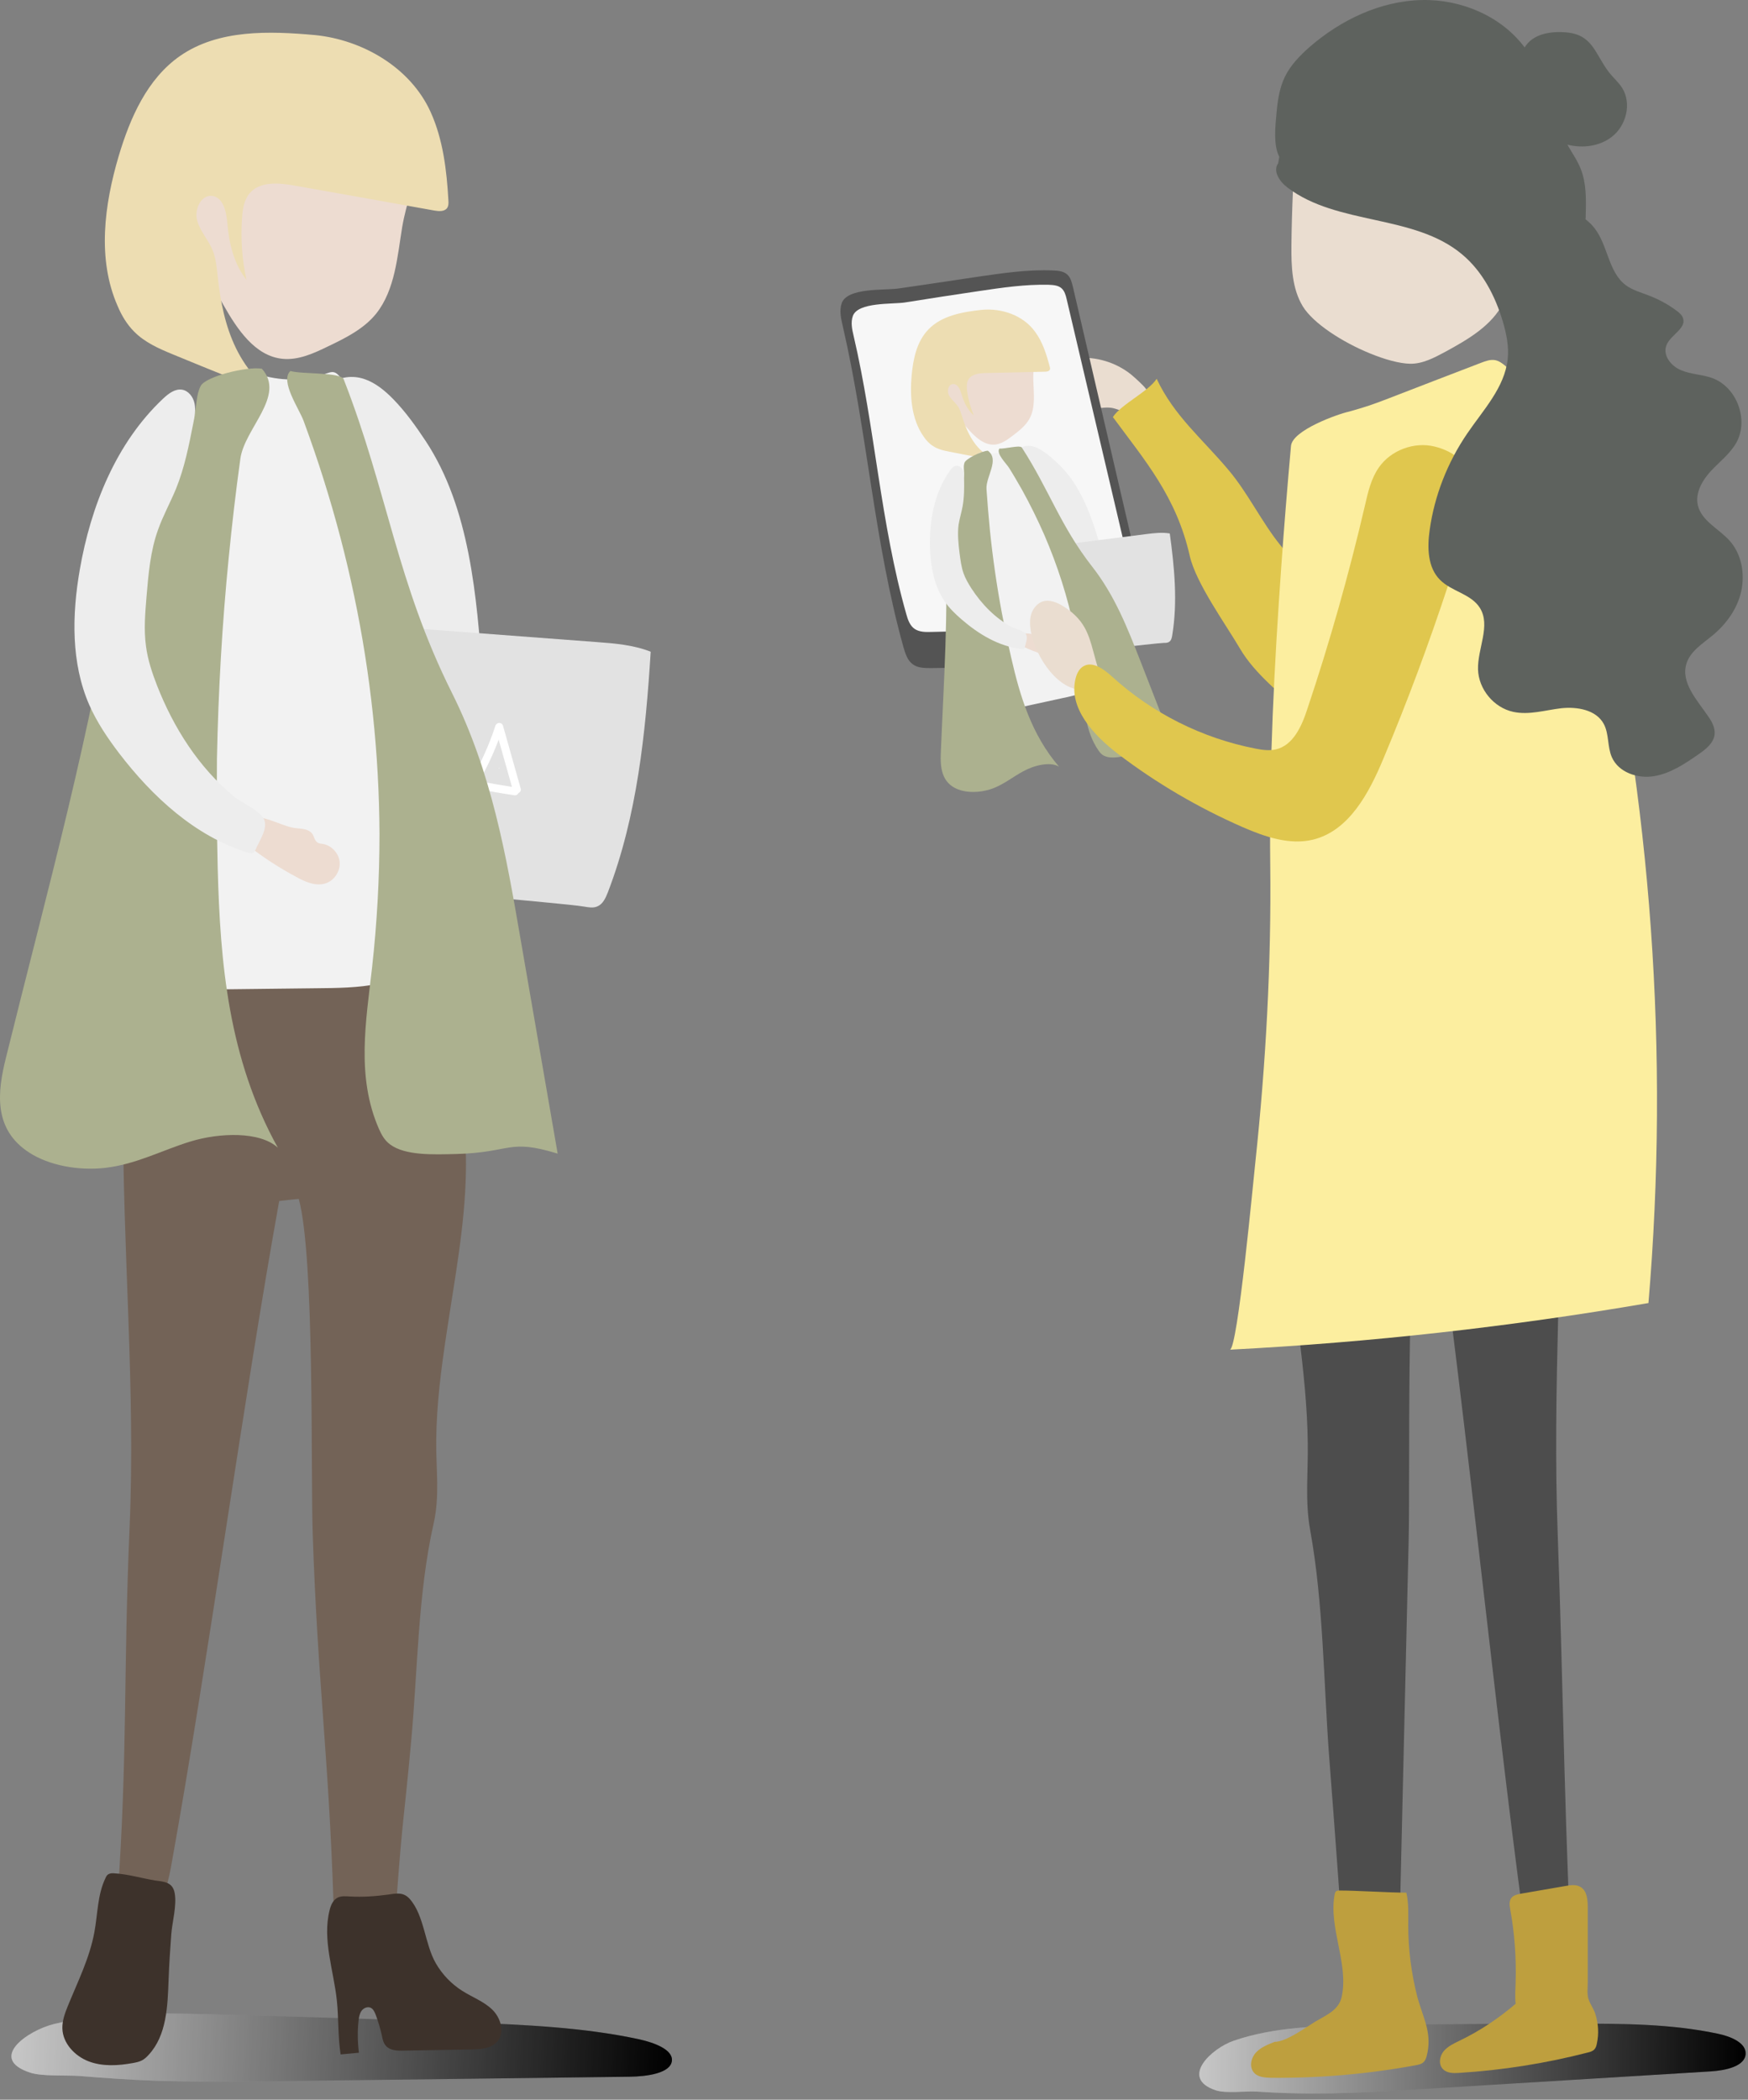 <svg width="388" height="466" viewBox="0 0 388 466" fill="none" xmlns="http://www.w3.org/2000/svg">
<rect x="0" y="0" width="388" height="466" fill="#808080" stroke="none"/>
<path d="M34.475 461.791C43.727 462.086 52.98 462 62.233 461.874C88.047 461.537 113.862 461.242 139.677 460.902C143.69 460.861 148.887 460.101 149.141 457.355C149.394 454.904 145.296 453.343 141.831 452.582C129.452 449.919 116.439 449.37 103.595 448.864C84.71 448.146 65.782 447.554 46.896 447.048C35.109 446.753 22.983 446.499 11.998 449.201C5.998 450.68 -2.789 456.932 6.759 460.015C9.421 460.861 14.744 460.524 17.617 460.733C23.236 461.199 28.814 461.579 34.475 461.791Z" fill="url(#paint0_linear_53_1501)"/>
<path opacity="0.22" d="M34.467 461.791C43.72 462.086 52.973 462 62.225 461.874C88.04 461.537 113.854 461.242 139.669 460.902C143.682 460.861 148.879 460.101 149.133 457.355C149.386 454.904 145.288 453.343 141.824 452.582C129.444 449.919 116.432 449.37 103.588 448.864C84.702 448.146 65.774 447.554 46.889 447.048C35.101 446.753 22.975 446.499 11.99 449.201C5.991 450.68 -2.797 456.932 6.751 460.015C9.413 460.861 14.736 460.524 17.609 460.733C23.229 461.199 28.805 461.579 34.467 461.791Z" fill="url(#paint1_linear_53_1501)"/>
<path d="M86.442 130.149C81.203 119.631 76.978 108.691 72.754 97.751C71.19 93.654 70.092 88.374 73.303 85.375C75.246 83.558 78.288 83.263 80.823 84.107C83.358 84.952 85.471 86.726 87.33 88.627C90.076 91.457 92.357 94.668 94.512 97.92C104.272 112.746 105.835 132.346 107.103 150.045C108.032 163.266 105.919 177.29 111.581 189.286C109.468 190.088 107.314 190.891 105.201 191.694C104.694 191.862 104.145 192.074 103.638 191.82C103.131 191.567 102.962 190.976 102.793 190.426C100.216 180.627 98.357 170.742 95.019 161.027C91.597 151.101 91.047 139.654 86.442 130.149Z" fill="#EDEDED"/>
<path d="M129.606 201.2C130.62 201.369 131.676 201.58 132.605 201.158C133.831 200.651 134.422 199.299 134.929 198.032C141.436 181.094 143.295 162.761 144.435 144.64C140.591 143.119 136.366 142.782 132.268 142.486C121.071 141.641 109.833 140.796 98.637 139.951C92.046 139.445 85.37 138.98 78.864 140.205C78.103 158.622 77.301 176.996 76.54 195.413C76.456 196.553 125.254 200.397 129.606 201.2Z" fill="#E2E2E2"/>
<path d="M110.646 170.528C110.731 170.528 110.858 170.486 110.942 170.401C110.773 170.401 110.689 170.443 110.646 170.528Z" fill="white"/>
<path d="M104.808 174.848C107.892 175.481 111.019 176.03 114.146 176.495C114.61 176.579 114.948 176.284 115.117 175.988C115.455 175.819 115.709 175.481 115.582 175.017C114.272 170.37 112.963 165.724 111.653 161.077C111.399 160.19 110.216 160.275 109.963 161.077C108.526 165.47 106.625 169.61 104.301 173.623C104.005 174.003 104.217 174.721 104.808 174.848ZM110.681 164.161C111.653 167.667 112.667 171.131 113.638 174.636C111.188 174.256 108.78 173.834 106.372 173.369C108.062 170.37 109.498 167.329 110.681 164.161Z" fill="white"/>
<path d="M83.519 69.582C80.815 72.961 76.759 74.989 72.872 76.848C69.661 78.41 66.281 79.973 62.732 79.636C56.606 79.044 52.635 73.046 49.593 67.681C45.03 59.613 40.34 51.123 40.255 41.873C40.129 33.467 44.1 25.103 50.649 19.865C57.198 14.628 66.239 12.642 74.393 14.585C84.195 16.951 95.603 23.836 93.152 35.199C92.054 40.352 90.152 45.209 89.265 50.447C88.209 56.868 87.702 64.302 83.519 69.582Z" fill="#EDDCD1"/>
<path d="M95.601 24.896C98.347 30.978 99.15 37.779 99.53 44.453C99.572 45.044 99.573 45.72 99.234 46.185C98.643 46.987 97.418 46.903 96.446 46.734C86.095 44.875 75.786 43.017 65.435 41.2C61.928 40.567 57.703 40.187 55.422 42.89C54.154 44.368 53.858 46.438 53.731 48.381C53.394 52.985 53.731 57.59 54.703 62.109C51.957 58.603 50.858 54.126 50.478 49.691C50.267 47.156 49.633 43.819 47.098 43.481C44.605 43.186 43.085 46.523 43.761 48.93C44.437 51.38 46.296 53.281 47.225 55.604C47.943 57.421 48.112 59.406 48.323 61.349C48.915 66.84 49.971 72.331 52.38 77.273C54.788 82.216 58.632 86.651 63.66 88.89C59.52 87.242 55.422 85.553 51.281 83.905C46.929 82.173 42.62 80.399 38.31 78.625C35.226 77.358 32.1 75.964 29.776 73.599C28.171 71.994 26.987 70.008 26.1 67.896C21.537 57.505 23.143 45.467 26.354 34.611C28.889 26.121 32.691 17.461 40 12.392C48.492 6.521 59.688 6.859 69.955 7.788C80.475 8.844 91.122 14.969 95.601 24.896Z" fill="#EDDDB2"/>
<path d="M28.765 338.948C30.117 308.197 27.159 276.812 27.328 245.892C26.399 235.163 27.878 224.223 31.596 214.128C31.807 213.494 32.06 212.861 32.525 212.396C33.961 210.918 36.412 211.678 38.356 212.481C56.692 220.041 78.366 218.225 95.055 207.496C98.35 212.523 99.322 218.732 100.167 224.688C101.519 234.361 102.955 243.992 103.336 253.708V253.748C103.42 255.819 103.462 257.93 103.42 260C103.209 272.124 100.885 284.036 99.111 295.991C97.928 303.762 96.914 311.618 96.829 319.517C96.745 325.981 97.674 331.853 96.238 338.188C92.731 353.775 92.731 370.712 91.252 386.596C89.689 403.619 89.393 403.07 88.126 420.133C88.084 420.811 88.041 421.486 87.957 422.161C87.112 422.372 74.014 425.413 74.014 422.035C72.916 388.962 70.508 373.417 69.409 340.341C68.944 326.402 69.874 279.346 66.325 266.084C64.888 266.21 63.41 266.378 61.973 266.547C54.073 310.351 46.045 369.488 38.144 413.292C37.468 417.136 36.623 421.317 34.088 423.808C31.553 426.302 26.821 425.624 26.061 421.781C28.385 388.327 27.328 372.445 28.765 338.948Z" fill="#736357"/>
<path d="M64.114 111.561C64.157 111.561 64.243 111.603 64.286 111.603C64.2 111.603 64.157 111.561 64.114 111.561Z" fill="white"/>
<path d="M63.788 111.482C63.831 111.482 63.831 111.525 63.874 111.525C63.831 111.482 63.788 111.482 63.788 111.482Z" fill="white"/>
<path d="M63.915 111.525C63.873 111.525 63.873 111.482 63.873 111.482C63.959 111.525 64.044 111.525 64.129 111.567C64.044 111.567 64.001 111.567 63.915 111.525Z" fill="#1D4360"/>
<path d="M24.492 210.667C31.59 197.953 35.224 183.085 33.323 168.596C31.886 157.698 27.45 146.631 30.365 136.029C31.886 130.538 35.266 125.765 38.224 120.907C44.983 109.755 49.631 97.337 51.913 84.496C52.039 83.82 52.166 83.144 52.631 82.679C53.602 81.708 55.25 82.257 56.518 82.722C61.038 84.454 66.108 84.665 70.756 83.44C73.417 82.722 74.052 81.708 75.699 83.946C77.093 85.847 77.769 89.058 78.614 91.254C82.417 101.138 85.754 111.318 86.558 121.921C86.98 127.243 86.769 132.65 88.332 137.761C89.599 141.943 92.007 145.617 93.993 149.546C101.091 163.781 101.978 180.255 107.26 195.292C108.105 197.742 109.119 200.15 109.372 202.726C109.626 205.303 109.076 208.091 107.217 209.907C105.908 211.217 104.091 211.85 102.359 212.442C99.824 213.329 97.247 214.258 94.712 215.145C91.163 216.412 87.614 217.637 83.938 218.355C79.459 219.242 74.854 219.284 70.249 219.327C61.799 219.411 53.391 219.538 44.941 219.622C40.125 219.665 35.35 219.749 30.534 219.369C27.323 219.116 23.309 217.848 23.056 214.638C23.014 213.286 23.774 211.935 24.492 210.667Z" fill="#F2F2F2"/>
<path d="M77.64 420.894C76.668 420.851 75.654 420.723 74.809 421.231C73.88 421.781 73.415 422.879 73.161 423.934C71.514 430.481 74.049 437.239 74.767 443.957C75.189 447.927 74.978 451.982 75.612 455.952C76.964 455.826 78.316 455.698 79.668 455.572C79.372 453.207 79.33 450.841 79.584 448.476C79.668 447.715 79.795 446.955 80.217 446.322C80.64 445.688 81.485 445.307 82.203 445.562C82.837 445.814 83.132 446.491 83.386 447.123C83.935 448.602 84.4 450.123 84.738 451.645C84.907 452.489 85.076 453.418 85.668 454.05C86.555 455.065 88.118 455.149 89.512 455.108C94.54 455.023 99.567 454.94 104.553 454.854C106.708 454.811 109.116 454.642 110.468 452.995C112.116 450.967 111.102 447.758 109.243 445.982C107.342 444.166 104.806 443.237 102.61 441.844C100.201 440.322 98.173 438.211 96.737 435.72C94.286 431.496 94.202 425.116 90.949 421.443C89.597 419.922 88.076 420.173 86.217 420.471C83.386 420.851 80.555 421.063 77.64 420.894Z" fill="#3D322B"/>
<path d="M25.294 415.755C24.829 415.712 24.365 415.755 23.984 416.007C23.731 416.176 23.562 416.473 23.435 416.768C21.619 420.486 21.703 424.793 20.942 428.849C19.886 434.594 17.224 439.874 15.027 445.28C14.393 446.844 13.802 448.491 13.844 450.179C13.929 453.474 16.591 456.305 19.675 457.489C22.759 458.67 26.224 458.458 29.477 457.867C30.153 457.741 30.829 457.615 31.42 457.317C32.054 457.023 32.561 456.516 33.026 456.01C36.997 451.7 37.209 445.279 37.42 439.408C37.547 436.03 37.758 432.692 38.011 429.355C38.222 426.526 39.279 422.934 38.772 420.148C38.349 417.78 36.575 417.612 34.505 417.36C31.42 416.854 28.421 415.924 25.294 415.755Z" fill="#3D322B"/>
<path d="M48.325 192.711C48.874 213.662 50.691 234.951 61.676 254.721C57.705 251.045 48.705 251.383 42.326 253.326C35.946 255.268 30.284 258.394 23.313 259.197C17.314 259.872 10.85 258.605 6.582 255.86C-1.656 250.622 -0.516 242.132 1.301 234.825C10.342 198.16 20.609 161.538 26.102 124.62C27.2 117.354 28.214 109.835 33.749 103.415C37.002 99.656 41.776 96.319 43.086 92.095C43.762 89.94 43.467 87.702 44.565 85.632C45.664 83.562 54.747 81.281 58.127 81.83C63.493 87.828 54.282 95.051 53.353 101.81C52.339 109.117 51.494 116.383 50.776 123.69C49.297 138.559 48.452 153.47 48.156 168.381C48.114 176.491 48.114 184.601 48.325 192.711Z" fill="#ACB18F"/>
<path d="M82.588 214.719C81.236 226.673 79.039 238.965 84.109 250.538C84.658 251.763 85.292 253.031 86.602 254.003C89.982 256.494 96.108 256.24 101.347 256.114C113.6 255.776 112.755 252.65 123.782 256.031C121.036 240.147 118.289 224.265 115.543 208.383C112.374 189.966 109.163 171.465 100.333 153.808C87.996 129.14 86.095 109.287 76.293 84.196C75.659 82.549 66.956 83.098 64.463 82.337C62.055 84.534 66.449 90.785 67.421 93.489C68.984 97.755 70.462 102.021 71.814 106.33C74.518 114.905 76.8 123.564 78.617 132.265C82.293 149.753 84.151 167.409 84.236 185.066C84.236 194.908 83.687 204.834 82.588 214.719Z" fill="#ACB18F"/>
<path d="M65.856 183.815C67.165 183.942 68.644 184.027 69.362 185.125C69.743 185.716 69.827 186.518 70.418 186.941C70.799 187.237 71.306 187.237 71.77 187.321C73.714 187.701 75.319 189.518 75.404 191.503C75.489 193.488 74.136 195.474 72.235 196.065C70.08 196.741 67.757 195.727 65.771 194.629C62.053 192.644 58.546 190.362 55.208 187.786C54.828 187.49 54.448 187.194 54.279 186.772C53.35 184.702 54.828 181.619 56.941 181.45C59.434 181.281 63.109 183.604 65.856 183.815Z" fill="#EDDCD1"/>
<path d="M51.921 176.755C44.105 170.334 38.528 161.506 34.852 152.129C33.754 149.299 32.782 146.384 32.402 143.385C31.895 139.71 32.233 136.035 32.529 132.36C32.951 127.376 33.374 122.307 35.064 117.618C36.162 114.493 37.81 111.536 39.077 108.452C40.978 103.763 41.95 98.779 42.922 93.837C43.218 92.401 43.471 90.922 43.176 89.528C42.88 88.092 41.866 86.741 40.429 86.487C38.866 86.234 37.43 87.332 36.247 88.43C25.769 98.272 20.149 112.338 17.699 126.489C15.967 136.5 15.755 147.144 19.811 156.437C21.501 160.281 23.867 163.787 26.402 167.124C33.838 176.839 43.302 185.583 54.963 189.216C55.386 189.342 55.851 189.469 56.189 189.258C56.527 189.089 56.653 188.709 56.822 188.371C57.583 186.555 59.526 183.851 58.597 181.824C57.752 179.923 53.485 178.064 51.921 176.755Z" fill="#EDEDED"/>
<path d="M292.711 464.617C300.357 464.574 308.047 464.111 315.693 463.645C337.031 462.338 358.366 461.028 379.744 459.718C383.082 459.506 387.35 458.577 387.476 455.831C387.602 453.383 384.18 451.944 381.308 451.355C370.999 449.159 360.225 449.116 349.578 449.116C333.947 449.116 318.271 449.242 302.638 449.453C292.88 449.579 282.824 449.834 273.825 452.917C268.924 454.607 261.784 461.196 269.811 463.899C272.008 464.66 276.445 464.068 278.811 464.196C283.374 464.491 288.062 464.66 292.711 464.617Z" fill="url(#paint2_linear_53_1501)"/>
<path opacity="0.22" d="M292.698 464.617C300.347 464.574 308.037 464.111 315.683 463.645C337.018 462.338 358.356 461.028 379.733 459.718C383.072 459.506 387.337 458.577 387.466 455.831C387.592 453.383 384.17 451.944 381.296 451.355C370.988 449.159 360.215 449.116 349.568 449.116C333.934 449.116 318.261 449.242 302.627 449.453C292.867 449.579 282.812 449.834 273.812 452.917C268.912 454.607 261.771 461.196 269.798 463.899C271.995 464.66 276.432 464.068 278.798 464.196C283.361 464.491 288.052 464.66 292.698 464.617Z" fill="url(#paint3_linear_53_1501)"/>
<path d="M255.425 88.551C255.171 86.988 253.989 85.763 252.805 84.665C252.215 84.116 251.581 83.525 250.947 83.018C247.609 80.399 243.257 79.089 238.99 79.469C237.765 79.596 236.497 79.85 235.61 80.652C234.892 81.328 234.469 82.257 234.3 83.229C234.258 83.44 234.216 83.694 234.3 83.905C234.469 84.707 235.441 85.003 236.244 85.13C237.089 85.256 237.976 85.425 238.652 85.932C239.328 86.439 239.751 87.453 239.328 88.171C239.117 88.509 238.779 88.763 238.694 89.143C238.567 89.776 239.201 90.325 239.835 90.537C242.159 91.297 244.694 90.072 247.06 90.579C247.778 90.748 248.496 91.043 249.214 91.255C249.933 91.424 250.735 91.508 251.411 91.128C252.087 91.043 252.805 90.917 253.482 90.748C254.158 90.579 254.919 90.325 255.256 89.734C255.468 89.396 255.511 88.974 255.425 88.551Z" fill="#EADDD0"/>
<path d="M217.026 61.422C222.561 60.619 228.18 59.774 233.799 60.028C234.898 60.07 236.081 60.197 236.884 60.915C237.644 61.59 237.898 62.647 238.151 63.66C243.897 88.329 249.601 112.997 255.347 137.665C255.432 138.088 255.558 138.51 255.473 138.933C255.304 139.904 254.334 140.453 253.487 140.876C239.123 147.845 222.561 148.141 206.633 148.268C205.239 148.268 203.76 148.268 202.661 147.465C201.436 146.62 200.972 145.1 200.549 143.664C194.042 120.389 192.521 95.974 187.071 72.404C186.691 70.757 186.269 68.983 186.818 67.335C188.001 63.787 196.282 64.463 199.324 64.041C205.196 63.196 211.111 62.309 217.026 61.422Z" fill="#545454"/>
<path d="M217.314 64.597C222.427 63.837 227.624 63.077 232.778 63.203C233.792 63.245 234.89 63.33 235.609 63.964C236.285 64.555 236.538 65.442 236.749 66.329C241.777 87.703 246.805 109.076 251.833 130.492C251.917 130.83 252.001 131.21 251.917 131.591C251.748 132.435 250.861 132.942 250.058 133.322C236.749 139.531 221.455 139.954 206.752 140.25C205.484 140.292 204.133 140.292 203.076 139.616C201.978 138.898 201.513 137.546 201.175 136.321C195.429 116.13 194.246 94.968 189.472 74.524C189.134 73.088 188.796 71.567 189.303 70.131C190.444 67.005 198.049 67.554 200.837 67.132C206.372 66.245 211.864 65.4 217.314 64.597Z" fill="#F7F7F7"/>
<path d="M226.786 143.659C226.913 143.871 227.124 144.04 227.293 144.166C227.758 144.462 228.265 144.631 228.814 144.589C229.363 144.546 229.871 144.335 230.209 143.955C231.265 142.73 230.842 140.618 229.025 140.491C227.673 140.407 225.984 142.35 226.786 143.659Z" fill="#F7F7F7"/>
<path d="M284.288 121.114C280.02 115.833 277.105 109.582 272.754 104.386C266.881 97.374 260.628 92.348 256.74 84.069C254.924 86.899 248.84 89.729 247.023 92.559C254.079 102.148 261.134 110.215 264.092 123.394C265.488 129.477 272.079 138.559 275.246 143.966C276.936 146.838 279.219 149.33 281.625 151.653C286.823 156.68 292.99 161.073 300.09 162.34C310.864 164.241 321.382 157.145 321.171 145.613C320.962 135.264 306.933 136.236 299.836 133.025C293.794 130.322 288.387 126.225 284.288 121.114Z" fill="#E0C74E"/>
<path d="M304.02 78.405C307.399 79.799 310.652 80.686 313.017 80.728C315.807 80.77 318.384 79.376 320.835 78.067C325.862 75.322 331.143 72.28 333.72 67.169C335.199 64.17 335.579 60.749 335.877 57.411C336.595 49.006 336.932 40.6 336.847 32.152C336.806 27.843 336.595 23.239 334.186 19.649C330.173 13.566 321.848 12.51 314.539 12.088C307.356 11.665 299.752 11.327 293.373 14.707C286.739 18.255 288.261 23.493 287.752 29.998C287.12 38.15 286.739 46.345 286.654 54.497C286.613 59.144 286.782 64.043 289.191 68.014C291.514 71.773 297.936 75.913 304.02 78.405Z" fill="#EADDD0"/>
<path d="M345.758 340.371C344.577 308.608 346.9 276.25 346.645 244.275C347.363 233.208 346.139 221.93 343.055 211.496C342.843 210.863 342.674 210.187 342.294 209.68C341.11 208.159 339.124 208.962 337.562 209.764C322.647 217.621 304.988 215.805 291.34 204.78C288.637 209.976 287.876 216.396 287.243 222.563C286.188 232.532 285.046 242.501 284.749 252.554V252.597C284.709 254.751 284.666 256.905 284.709 259.058C284.918 271.562 286.82 283.854 288.342 296.187C289.312 304.215 290.201 312.323 290.284 320.434C290.37 327.109 289.652 333.19 290.834 339.696C293.749 355.747 293.791 373.236 295.016 389.667C296.369 407.239 297.679 424.811 298.778 442.425C298.818 443.143 298.861 443.818 298.903 444.536C299.622 444.791 310.269 447.874 310.269 444.368C311.073 410.196 311.874 376.022 312.677 341.85C313.015 327.487 312.128 278.912 314.958 265.184C316.142 265.353 317.323 265.479 318.508 265.648C325.056 310.845 332.914 390.047 339.465 435.244C340.054 439.214 340.732 443.524 342.8 446.101C344.871 448.675 348.716 447.917 349.349 443.987C347.28 409.435 347.026 374.923 345.758 340.371Z" fill="#4D4D4D"/>
<path d="M314.91 444.247C314.781 443.869 314.698 443.446 314.572 443.065C313.262 437.912 312.584 432.589 312.584 427.267C312.584 424.859 312.713 422.41 312.164 420.045C309.08 420.085 300.418 419.536 297.334 419.579C297.079 419.579 296.785 419.579 296.573 419.748C296.361 419.917 296.278 420.257 296.235 420.509C294.882 427.859 299.445 435.927 297.797 443.234C297.122 446.149 294.419 447.204 291.925 448.683C289.77 449.992 285.502 453.161 282.925 453.161C281.446 453.753 279.884 454.343 278.785 455.527C277.687 456.708 277.264 458.653 278.279 459.92C279.166 461.018 280.771 461.101 282.167 461.144C292.897 461.229 303.67 460.3 314.232 458.355C314.867 458.229 315.542 458.103 316.008 457.637C316.389 457.257 316.557 456.751 316.683 456.287C317.908 451.597 316.134 448.302 314.91 444.247Z" fill="#BE9F3E"/>
<path d="M354.12 447C353.783 445.859 353.022 444.889 352.641 443.791C352.218 442.65 352.43 441.214 352.43 439.987C352.43 434.413 352.43 428.879 352.43 423.304C352.43 421.614 352.261 419.629 350.825 418.783C349.852 418.191 348.585 418.362 347.486 418.571C344.234 419.12 340.938 419.712 337.686 420.261C336.842 420.43 335.869 420.599 335.403 421.317C334.939 422.035 335.065 422.964 335.234 423.811C336.207 429.173 336.587 434.624 336.418 440.03C336.375 441.594 336.249 443.156 336.418 444.72C332.657 447.929 328.517 450.718 324.038 452.871C322.73 453.506 321.377 454.138 320.447 455.237C319.518 456.378 319.263 458.151 320.279 459.206C321.165 460.136 322.601 460.136 323.828 460.053C333.46 459.461 343.092 457.939 352.43 455.531C352.979 455.405 353.571 455.237 353.951 454.773C354.246 454.433 354.375 453.97 354.458 453.506C354.924 451.393 354.795 449.113 354.12 447Z" fill="#BE9F3E"/>
<path d="M303.965 89.987C305.358 89.523 306.754 88.974 308.105 88.466C314.993 85.805 321.879 83.144 328.724 80.525C329.737 80.145 330.835 79.723 331.891 79.934C332.738 80.103 333.413 80.61 334.088 81.159C346.975 91.508 350.482 108.362 354.03 123.695C366.579 177.889 370.593 233.858 365.904 289.192C335.186 294.472 304.177 297.935 272.996 299.543C274.729 299.457 278.234 261.567 278.657 257.849C280.98 235.97 282.207 213.92 281.952 191.913C281.698 169.821 282.839 147.772 284.404 125.722C285.036 116.81 285.754 107.897 286.558 98.984C286.853 95.478 296.951 91.888 299.485 91.339C301.05 90.917 302.529 90.452 303.965 89.987Z" fill="#FCEE9F"/>
<path d="M234.817 117.302C231.817 113.458 229.198 109.361 226.537 105.221C225.565 103.659 224.677 101.631 225.734 100.111C226.368 99.224 227.593 98.843 228.691 98.97C229.79 99.097 230.804 99.646 231.733 100.279C233.085 101.209 234.268 102.307 235.451 103.49C240.648 108.728 242.929 116.584 244.915 123.681C246.394 129.003 246.69 134.874 249.985 139.31C249.182 139.816 248.379 140.323 247.577 140.83C247.408 140.957 247.154 141.084 246.943 140.999C246.732 140.957 246.605 140.703 246.478 140.492C244.619 136.691 243.056 132.847 240.859 129.172C238.662 125.412 237.479 120.808 234.817 117.302Z" fill="#EDEDED"/>
<path d="M258.305 142.686C258.726 142.686 259.192 142.686 259.529 142.432C259.993 142.137 260.121 141.503 260.204 140.954C261.431 133.52 260.671 125.874 259.655 118.397C257.967 118.102 256.234 118.313 254.5 118.524C249.854 119.115 245.206 119.707 240.559 120.298C237.813 120.636 235.067 121.016 232.532 122.03C233.757 129.591 234.982 137.152 236.165 144.713C236.249 145.22 256.488 142.728 258.305 142.686Z" fill="#E2E2E2"/>
<path d="M228.562 92.839C227.717 94.444 226.238 95.584 224.802 96.683C223.619 97.57 222.394 98.499 220.915 98.668C218.38 98.921 216.267 96.809 214.577 94.866C212.042 91.952 209.423 88.868 208.62 85.109C207.859 81.687 208.789 77.97 211.028 75.267C213.268 72.606 216.774 71 220.281 71.127C224.464 71.296 229.703 73.112 229.661 77.97C229.661 80.167 229.28 82.321 229.365 84.517C229.449 87.263 229.872 90.347 228.562 92.839Z" fill="#EDDCD1"/>
<path d="M229.779 73.665C231.427 75.904 232.272 78.608 232.99 81.311C233.075 81.564 233.117 81.818 233.032 82.029C232.863 82.409 232.356 82.494 231.934 82.494C227.582 82.578 223.188 82.705 218.836 82.789C217.358 82.832 215.625 83.001 214.907 84.31C214.527 85.028 214.569 85.873 214.654 86.676C214.907 88.576 215.414 90.435 216.175 92.209C214.78 91.026 213.935 89.252 213.428 87.478C213.133 86.464 212.583 85.155 211.527 85.239C210.471 85.324 210.133 86.802 210.64 87.732C211.105 88.661 212.034 89.295 212.626 90.181C213.09 90.857 213.302 91.66 213.555 92.42C214.231 94.617 215.118 96.771 216.512 98.587C217.907 100.404 219.85 101.882 222.09 102.389C220.273 102.051 218.456 101.713 216.639 101.375C214.738 101.037 212.795 100.657 210.893 100.277C209.542 100.023 208.147 99.728 207.006 98.925C206.203 98.418 205.57 97.7 205.021 96.898C202.317 93.054 201.936 87.985 202.359 83.296C202.697 79.621 203.5 75.778 206.077 73.116C209.034 70.033 213.639 69.23 217.907 68.766C222.301 68.343 227.117 69.948 229.779 73.665Z" fill="#EDDDB2"/>
<path d="M216.219 155.271C218.036 149.484 218.289 143.148 216.304 137.403C214.825 133.095 212.079 128.955 212.417 124.393C212.586 122.028 213.558 119.789 214.36 117.55C216.177 112.439 217.064 106.99 216.937 101.583C216.937 101.288 216.937 100.992 217.064 100.781C217.36 100.316 218.078 100.401 218.67 100.485C220.655 100.823 222.726 100.485 224.542 99.598C225.556 99.091 225.725 98.626 226.613 99.387C227.331 100.063 227.88 101.288 228.387 102.133C230.753 105.85 232.95 109.736 234.175 113.96C234.767 116.072 235.147 118.311 236.203 120.254C237.091 121.859 238.358 123.168 239.499 124.562C243.597 129.758 245.287 136.432 248.709 142.092C249.259 143.021 249.85 143.908 250.188 144.964C250.526 145.978 250.526 147.161 249.892 148.09C249.47 148.723 248.794 149.146 248.118 149.526C247.146 150.117 246.174 150.667 245.245 151.258C243.893 152.061 242.583 152.863 241.146 153.455C239.372 154.173 237.513 154.595 235.654 154.975C232.232 155.735 228.809 156.454 225.387 157.214C223.444 157.636 221.5 158.059 219.515 158.312C218.163 158.481 216.43 158.312 216.092 157.003C215.839 156.454 216.05 155.862 216.219 155.271Z" fill="#F2F2F2"/>
<path d="M224.461 145.986C226.404 154.477 228.939 163.009 235.066 170.148C233.122 168.965 229.488 169.852 227.08 171.204C224.63 172.513 222.602 174.287 219.813 175.174C217.405 175.935 214.701 175.977 212.715 175.217C208.913 173.78 208.702 170.19 208.829 167.107C209.462 151.393 210.603 135.638 209.758 120.135C209.589 117.094 209.378 113.926 211.11 110.843C212.124 109.026 213.772 107.294 213.983 105.478C214.067 104.549 213.772 103.662 214.067 102.732C214.363 101.803 217.87 100.113 219.264 100.029C221.968 102.014 218.799 105.731 218.968 108.561C219.18 111.603 219.433 114.644 219.729 117.685C220.363 123.852 221.25 130.02 222.391 136.102C223.024 139.397 223.7 142.691 224.461 145.986Z" fill="#ACB18F"/>
<path d="M240.259 152.098C240.681 157.083 240.85 162.278 243.85 166.587C244.188 167.051 244.526 167.516 245.159 167.769C246.765 168.53 249.216 167.896 251.328 167.389C256.271 166.249 255.679 165.024 260.453 165.488C258.005 159.237 255.596 152.985 253.144 146.734C250.314 139.51 247.483 132.203 242.413 125.74C235.357 116.701 232.907 108.759 226.823 99.34C226.443 98.706 222.936 99.678 221.838 99.551C221.035 100.65 223.359 102.846 223.992 103.86C225.006 105.465 225.936 107.112 226.865 108.717C228.682 112.012 230.33 115.349 231.809 118.728C234.766 125.571 237.005 132.583 238.484 139.764C239.287 143.861 239.878 147.959 240.259 152.098Z" fill="#ACB18F"/>
<path d="M230.896 140.855C231.445 140.77 232.037 140.728 232.417 141.108C232.628 141.32 232.713 141.658 233.008 141.784C233.177 141.869 233.389 141.826 233.6 141.826C234.445 141.826 235.205 142.418 235.417 143.22C235.628 144.023 235.205 144.952 234.487 145.332C233.642 145.797 232.628 145.544 231.741 145.29C230.051 144.783 228.445 144.15 226.882 143.389C226.713 143.305 226.544 143.22 226.417 143.052C225.868 142.291 226.206 140.897 227.051 140.644C228.065 140.348 229.755 141.024 230.896 140.855Z" fill="#EDDCD1"/>
<path d="M224.599 139.175C220.881 137.189 217.881 134.063 215.6 130.557C214.924 129.501 214.29 128.403 213.868 127.22C213.361 125.784 213.192 124.221 212.98 122.701C212.727 120.631 212.516 118.519 212.769 116.491C212.98 115.14 213.403 113.788 213.656 112.436C214.036 110.367 214.036 108.255 213.994 106.142C213.994 105.551 213.994 104.917 213.741 104.368C213.487 103.819 212.98 103.354 212.346 103.354C211.67 103.397 211.206 103.946 210.826 104.495C207.361 109.395 206.263 115.562 206.432 121.56C206.558 125.784 207.361 130.135 209.769 133.599C210.783 135.035 212.051 136.26 213.36 137.4C217.205 140.737 221.768 143.525 226.838 144.032C227.007 144.032 227.218 144.074 227.345 143.948C227.472 143.863 227.514 143.694 227.514 143.525C227.683 142.723 228.232 141.455 227.683 140.695C227.261 139.977 225.359 139.555 224.599 139.175Z" fill="#EDEDED"/>
<path d="M242.626 144.384C242.161 142.653 241.654 140.921 240.767 139.315C239.626 137.246 237.809 135.598 235.781 134.416C234.514 133.655 232.993 133.064 231.556 133.444C230.288 133.824 229.359 134.965 228.936 136.19C228.514 137.457 228.599 138.809 228.81 140.118C229.739 145.567 235.19 154.395 241.738 152.959C242.879 152.706 244.147 152.03 244.273 150.847C244.315 150.425 244.189 150.002 244.104 149.58C243.597 147.89 243.09 146.158 242.626 144.384Z" fill="#EADDD0"/>
<path d="M307.026 168.472C303.857 176.033 299.463 184.354 291.479 186.34C286.281 187.607 280.831 185.748 275.888 183.594C266.044 179.286 256.707 173.836 248.172 167.331C242.764 163.192 237.103 157.152 238.75 150.562C239.004 149.548 239.469 148.535 240.356 147.943C242.426 146.591 245.004 148.492 246.82 150.14C255.692 158.25 266.889 163.868 278.72 166.149C280.196 166.444 281.761 166.656 283.197 166.318C287.042 165.431 288.944 161.164 290.169 157.405C295.155 142.537 299.42 127.456 302.97 112.208C303.645 109.251 304.323 106.252 306.054 103.76C308.717 99.916 313.912 97.973 318.475 99.113C333.305 102.873 324.476 120.487 321.518 129.653C317.208 142.748 312.393 155.715 307.026 168.472Z" fill="#E0C74E"/>
<path d="M383.926 120.013C381.56 117.352 377.715 115.662 376.869 112.157C376.236 109.411 377.841 106.623 379.744 104.553C381.686 102.483 384.009 100.709 385.405 98.26C388.234 93.191 385.531 85.883 380.038 83.898C377.799 83.095 375.35 83.095 373.153 82.166C370.956 81.279 369.011 78.871 369.897 76.632C370.787 74.309 374.377 72.915 373.573 70.592C373.321 69.916 372.772 69.409 372.18 68.987C370.278 67.551 368.167 66.41 365.927 65.565C364.196 64.89 362.336 64.383 360.858 63.285C357.013 60.37 356.927 54.583 354.012 50.739C353.42 49.937 352.702 49.261 351.941 48.669C351.984 48.247 351.984 47.824 351.984 47.402C352.07 44.065 352.112 40.644 350.885 37.518C350.167 35.659 348.986 34.012 348.013 32.28C347.97 32.238 347.97 32.153 347.928 32.111C351.309 32.956 355.068 32.491 357.814 30.337C360.983 27.845 362.208 22.987 360.097 19.566C359.253 18.214 358.026 17.2 357.053 15.933C354.012 11.878 353.506 7.696 347.676 7.189C344.294 6.894 340.281 7.443 338.422 10.526C333.226 3.557 324.27 -0.203 315.565 0.008C306.396 0.22 297.651 4.401 290.723 10.4C288.569 12.3 286.498 14.412 285.23 16.989C283.963 19.566 283.583 22.438 283.328 25.268C283.076 28.056 282.61 32.238 283.963 34.815L283.709 36.251C282.441 37.983 284.089 40.39 285.822 41.657C296.933 50.063 313.834 47.487 324.522 56.441C329.042 60.201 331.873 65.65 333.564 71.31C334.365 74.014 334.957 76.844 334.662 79.674C333.987 86.01 329.253 90.952 325.663 96.232C321.312 102.61 318.397 110.002 317.339 117.648C316.789 121.492 316.875 125.927 319.621 128.672C322.199 131.291 326.55 131.798 328.492 134.924C330.944 138.852 327.946 143.921 328.072 148.568C328.198 152.961 331.579 157.058 335.887 157.987C339.394 158.748 342.984 157.607 346.534 157.185C350.084 156.805 354.307 157.523 355.997 160.691C357.182 162.929 356.758 165.717 357.774 168.041C359.253 171.42 363.475 172.856 367.111 172.265C370.744 171.673 373.911 169.561 376.954 167.449C378.602 166.309 380.376 164.957 380.588 162.972C380.714 161.578 380.038 160.226 379.235 159.086C376.743 155.411 373.024 151.525 374.334 147.301C375.181 144.513 377.967 142.823 380.207 140.964C383.248 138.43 385.657 135.051 386.503 131.207C387.347 127.236 386.544 122.928 383.926 120.013Z" fill="#5E625E"/>
<defs>
<linearGradient id="paint0_linear_53_1501" x1="2.722" y1="452.159" x2="149.038" y2="459.149" gradientUnits="userSpaceOnUse">
<stop stop-color="white"/>
<stop offset="1"/>
</linearGradient>
<linearGradient id="paint1_linear_53_1501" x1="2.714" y1="452.159" x2="149.03" y2="459.149" gradientUnits="userSpaceOnUse">
<stop/>
<stop offset="1"/>
</linearGradient>
<linearGradient id="paint2_linear_53_1501" x1="266.186" y1="456.219" x2="387.426" y2="457.63" gradientUnits="userSpaceOnUse">
<stop stop-color="white"/>
<stop offset="1"/>
</linearGradient>
<linearGradient id="paint3_linear_53_1501" x1="266.173" y1="456.219" x2="387.413" y2="457.63" gradientUnits="userSpaceOnUse">
<stop/>
<stop offset="1"/>
</linearGradient>
</defs>
</svg>
